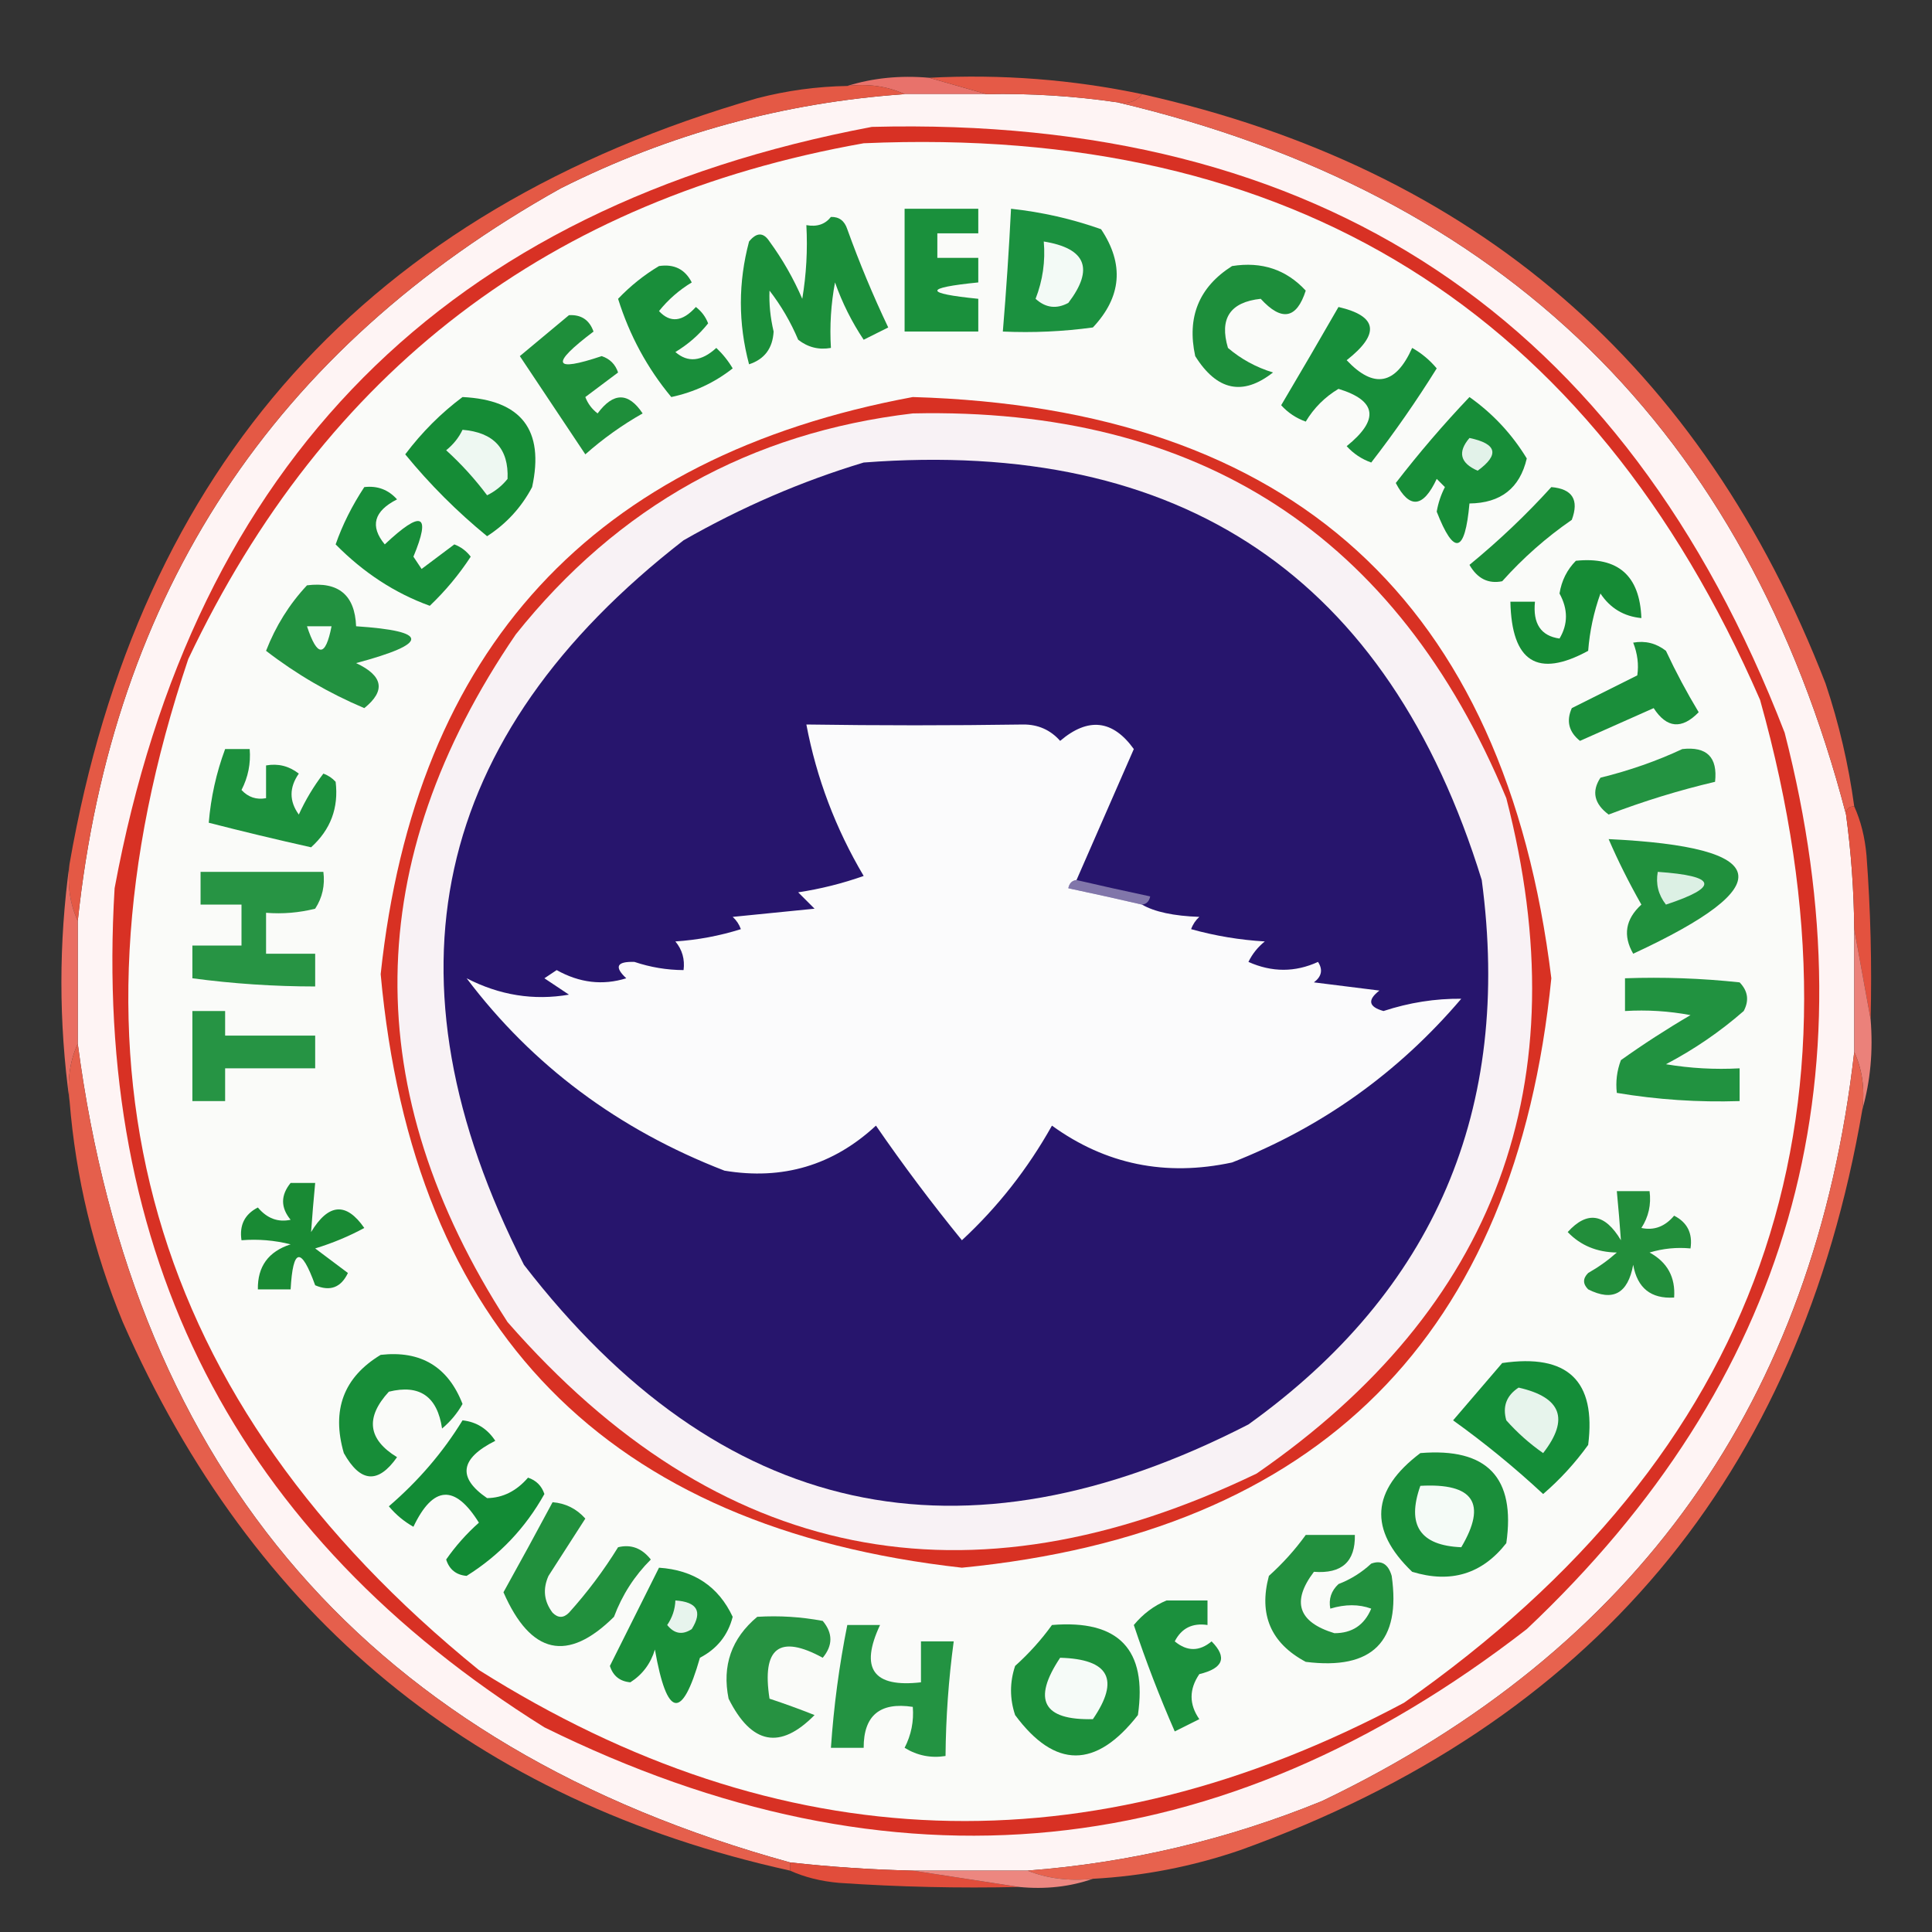 <?xml version="1.0" encoding="UTF-8"?>
<!DOCTYPE svg PUBLIC "-//W3C//DTD SVG 1.1//EN" "http://www.w3.org/Graphics/SVG/1.1/DTD/svg11.dtd">
<svg xmlns="http://www.w3.org/2000/svg" version="1.1" width="236px" height="236px" style="shape-rendering:geometricPrecision; text-rendering:geometricPrecision; image-rendering:optimizeQuality; fill-rule:evenodd; clip-rule:evenodd" xmlns:xlink="http://www.w3.org/1999/xlink">
<rect width="100%" height="100%" fill="#333333" stroke="none"/>
<g><path style="opacity:1" fill="#e8726b" d="M 103.5,10.5 C 106.625,9.521 109.958,9.187 113.5,9.5C 115.833,10.167 118.167,10.833 120.5,11.5C 117.167,11.5 113.833,11.5 110.5,11.5C 108.393,10.532 106.059,10.198 103.5,10.5 Z"/></g>
<g><path style="opacity:1" fill="#fef4f4" d="M 110.5,11.5 C 113.833,11.5 117.167,11.5 120.5,11.5C 125.87,11.392 131.203,11.726 136.5,12.5C 183.621,23.62 213.287,52.62 225.5,99.5C 226.127,104.141 226.46,108.807 226.5,113.5C 226.5,118.5 226.5,123.5 226.5,128.5C 221.647,171.07 199.98,201.57 161.5,220C 149.94,224.723 137.94,227.557 125.5,228.5C 120.833,228.5 116.167,228.5 111.5,228.5C 106.482,228.387 101.482,228.053 96.5,227.5C 45.414,213.412 16.414,180.079 9.5,127.5C 9.5,122.5 9.5,117.5 9.5,112.5C 13.74,72.439 33.407,42.605 68.5,23C 81.735,16.358 95.735,12.525 110.5,11.5 Z"/></g>
<g><path style="opacity:1" fill="#e55a47" d="M 113.5,9.5 C 122.314,9.039 130.981,9.706 139.5,11.5C 138.791,12.404 137.791,12.737 136.5,12.5C 131.203,11.726 125.87,11.392 120.5,11.5C 118.167,10.833 115.833,10.167 113.5,9.5 Z"/></g>
<g><path style="opacity:1" fill="#e45945" d="M 103.5,10.5 C 106.059,10.198 108.393,10.532 110.5,11.5C 95.735,12.525 81.735,16.358 68.5,23C 33.407,42.605 13.74,72.439 9.5,112.5C 8.532,110.393 8.198,108.059 8.5,105.5C 16.956,56.873 44.956,25.706 92.5,12C 96.114,11.064 99.78,10.564 103.5,10.5 Z"/></g>
<g><path style="opacity:1" fill="#e6604e" d="M 139.5,11.5 C 180.1,20.594 207.934,44.594 223,83.5C 224.642,88.402 225.809,93.402 226.5,98.5C 225.833,98.5 225.5,98.833 225.5,99.5C 213.287,52.62 183.621,23.62 136.5,12.5C 137.791,12.737 138.791,12.404 139.5,11.5 Z"/></g>
<g><path style="opacity:1" fill="#e3523f" d="M 226.5,98.5 C 227.309,100.292 227.809,102.292 228,104.5C 228.5,111.158 228.666,117.825 228.5,124.5C 227.833,120.833 227.167,117.167 226.5,113.5C 226.46,108.807 226.127,104.141 225.5,99.5C 225.5,98.833 225.833,98.5 226.5,98.5 Z"/></g>
<g><path style="opacity:1" fill="#e96e62" d="M 8.5,105.5 C 8.198,108.059 8.532,110.393 9.5,112.5C 9.5,117.5 9.5,122.5 9.5,127.5C 8.532,129.607 8.198,131.941 8.5,134.5C 7.167,124.833 7.167,115.167 8.5,105.5 Z"/></g>
<g><path style="opacity:1" fill="#eb817a" d="M 226.5,113.5 C 227.167,117.167 227.833,120.833 228.5,124.5C 228.815,128.371 228.482,132.038 227.5,135.5C 227.802,132.941 227.468,130.607 226.5,128.5C 226.5,123.5 226.5,118.5 226.5,113.5 Z"/></g>
<g><path style="opacity:1" fill="#d83124" d="M 106.5,15.5 C 161.212,14.089 198.378,38.756 218,89.5C 229.015,132.285 218.515,168.785 186.5,199C 149.072,228.01 109.072,232.01 66.5,211C 28.795,187.428 11.295,153.261 14,108.5C 23.684,56.316 54.518,25.316 106.5,15.5 Z"/></g>
<g><path style="opacity:1" fill="#fafbf9" d="M 105.5,17.5 C 157.784,15.205 194.284,37.872 215,85.5C 229.403,136.817 214.903,177.65 171.5,208C 132.988,228.513 95.321,227.18 58.5,204C 18.14,171.232 6.306,130.065 23,80.5C 39.696,45.298 67.196,24.298 105.5,17.5 Z"/></g>
<g><path style="opacity:1" fill="#219240" d="M 198.5,119.5 C 203.179,119.334 207.845,119.501 212.5,120C 213.517,121.049 213.684,122.216 213,123.5C 210.094,126.037 206.927,128.204 203.5,130C 206.482,130.498 209.482,130.665 212.5,130.5C 212.5,131.833 212.5,133.167 212.5,134.5C 207.453,134.663 202.453,134.329 197.5,133.5C 197.343,132.127 197.51,130.793 198,129.5C 200.748,127.542 203.582,125.709 206.5,124C 203.854,123.503 201.187,123.336 198.5,123.5C 198.5,122.167 198.5,120.833 198.5,119.5 Z"/></g>
<g><path style="opacity:1" fill="#269444" d="M 23.5,123.5 C 24.833,123.5 26.167,123.5 27.5,123.5C 27.5,124.5 27.5,125.5 27.5,126.5C 31.167,126.5 34.833,126.5 38.5,126.5C 38.5,127.833 38.5,129.167 38.5,130.5C 34.833,130.5 31.167,130.5 27.5,130.5C 27.5,131.833 27.5,133.167 27.5,134.5C 26.167,134.5 24.833,134.5 23.5,134.5C 23.5,130.833 23.5,127.167 23.5,123.5 Z"/></g>
<g><path style="opacity:1" fill="#279444" d="M 24.5,106.5 C 29.5,106.5 34.5,106.5 39.5,106.5C 39.714,108.144 39.38,109.644 38.5,111C 36.527,111.495 34.527,111.662 32.5,111.5C 32.5,113.167 32.5,114.833 32.5,116.5C 34.5,116.5 36.5,116.5 38.5,116.5C 38.5,117.833 38.5,119.167 38.5,120.5C 33.472,120.497 28.473,120.164 23.5,119.5C 23.5,118.167 23.5,116.833 23.5,115.5C 25.5,115.5 27.5,115.5 29.5,115.5C 29.5,113.833 29.5,112.167 29.5,110.5C 27.833,110.5 26.167,110.5 24.5,110.5C 24.5,109.167 24.5,107.833 24.5,106.5 Z"/></g>
<g><path style="opacity:1" fill="#20903d" d="M 196.5,102.5 C 216.575,103.458 217.575,108.125 199.5,116.5C 198.22,114.276 198.553,112.276 200.5,110.5C 198.974,107.809 197.64,105.143 196.5,102.5 Z"/></g>
<g><path style="opacity:1" fill="#dcf0e4" d="M 202.5,106.5 C 209.734,107 210.067,108.333 203.5,110.5C 202.571,109.311 202.238,107.978 202.5,106.5 Z"/></g>
<g><path style="opacity:1" fill="#1c903d" d="M 27.5,91.5 C 28.5,91.5 29.5,91.5 30.5,91.5C 30.643,93.262 30.309,94.929 29.5,96.5C 30.325,97.386 31.325,97.719 32.5,97.5C 32.5,96.167 32.5,94.833 32.5,93.5C 33.978,93.238 35.311,93.571 36.5,94.5C 35.319,96.198 35.319,97.865 36.5,99.5C 37.316,97.713 38.316,96.046 39.5,94.5C 40.086,94.709 40.586,95.043 41,95.5C 41.383,98.683 40.383,101.349 38,103.5C 33.784,102.558 29.617,101.558 25.5,100.5C 25.756,97.402 26.422,94.402 27.5,91.5 Z"/></g>
<g><path style="opacity:1" fill="#239341" d="M 205.5,91.5 C 208.5,91.167 209.833,92.5 209.5,95.5C 205.087,96.538 200.754,97.871 196.5,99.5C 194.73,98.18 194.397,96.68 195.5,95C 199.052,94.123 202.386,92.956 205.5,91.5 Z"/></g>
<g><path style="opacity:1" fill="#1a8e3a" d="M 199.5,78.5 C 200.978,78.238 202.311,78.571 203.5,79.5C 204.706,82.079 206.039,84.579 207.5,87C 205.43,89.127 203.597,88.961 202,86.5C 198.985,87.842 195.985,89.175 193,90.5C 191.635,89.407 191.301,88.074 192,86.5C 194.667,85.167 197.333,83.833 200,82.5C 200.195,81.181 200.028,79.847 199.5,78.5 Z"/></g>
<g><path style="opacity:1" fill="#158b35" d="M 192.5,68.5 C 197.638,67.97 200.305,70.303 200.5,75.5C 198.362,75.297 196.695,74.297 195.5,72.5C 194.686,74.766 194.186,77.1 194,79.5C 187.82,82.865 184.653,80.865 184.5,73.5C 185.5,73.5 186.5,73.5 187.5,73.5C 187.227,76.183 188.227,77.683 190.5,78C 191.548,76.244 191.548,74.41 190.5,72.5C 190.752,70.927 191.418,69.594 192.5,68.5 Z"/></g>
<g><path style="opacity:1" fill="#229140" d="M 37.5,71.5 C 41.349,71.019 43.349,72.686 43.5,76.5C 52.478,77.095 52.478,78.595 43.5,81C 46.806,82.544 47.14,84.378 44.5,86.5C 40.172,84.671 36.172,82.338 32.5,79.5C 33.677,76.469 35.344,73.802 37.5,71.5 Z"/></g>
<g><path style="opacity:1" fill="#f8fcfa" d="M 37.5,76.5 C 38.5,76.5 39.5,76.5 40.5,76.5C 39.754,80.31 38.754,80.31 37.5,76.5 Z"/></g>
<g><path style="opacity:1" fill="#178d39" d="M 44.5,59.5 C 46.103,59.312 47.437,59.812 48.5,61C 45.664,62.44 45.164,64.273 47,66.5C 51.519,62.246 52.686,62.746 50.5,68C 50.833,68.5 51.167,69 51.5,69.5C 52.833,68.5 54.167,67.5 55.5,66.5C 56.308,66.808 56.975,67.308 57.5,68C 56.072,70.185 54.405,72.185 52.5,74C 48.246,72.462 44.413,69.962 41,66.5C 41.827,64.123 42.994,61.789 44.5,59.5 Z"/></g>
<g><path style="opacity:1" fill="#1a8c37" d="M 189.5,59.5 C 192.076,59.722 192.91,61.055 192,63.5C 188.885,65.647 186.052,68.147 183.5,71C 181.799,71.345 180.466,70.678 179.5,69C 183.099,66.048 186.433,62.882 189.5,59.5 Z"/></g>
<g><path style="opacity:1" fill="#158c36" d="M 56.5,48.5 C 63.685,48.848 66.519,52.515 65,59.5C 63.691,61.976 61.858,63.976 59.5,65.5C 55.833,62.5 52.5,59.167 49.5,55.5C 51.548,52.785 53.882,50.452 56.5,48.5 Z"/></g>
<g><path style="opacity:1" fill="#178d38" d="M 179.5,48.5 C 182.347,50.514 184.68,53.014 186.5,56C 185.658,59.625 183.325,61.458 179.5,61.5C 178.953,67.594 177.619,67.927 175.5,62.5C 175.68,61.446 176.013,60.446 176.5,59.5C 176.167,59.167 175.833,58.833 175.5,58.5C 173.842,62.042 172.175,62.209 170.5,59C 173.322,55.345 176.322,51.845 179.5,48.5 Z"/></g>
<g><path style="opacity:1" fill="#d83123" d="M 111.5,48.5 C 157.851,49.853 183.851,73.52 189.5,119.5C 185.119,163.214 161.119,187.214 117.5,191.5C 74.144,186.643 50.477,162.477 46.5,119C 50.736,79.269 72.403,55.769 111.5,48.5 Z"/></g>
<g><path style="opacity:1" fill="#e2f2e9" d="M 179.5,53.5 C 182.861,54.203 183.194,55.536 180.5,57.5C 178.358,56.563 178.024,55.23 179.5,53.5 Z"/></g>
<g><path style="opacity:1" fill="#eef8f2" d="M 56.5,52.5 C 60.323,52.818 62.157,54.818 62,58.5C 61.311,59.357 60.478,60.023 59.5,60.5C 58.018,58.517 56.351,56.684 54.5,55C 55.38,54.292 56.047,53.458 56.5,52.5 Z"/></g>
<g><path style="opacity:1" fill="#f8f2f5" d="M 111.5,50.5 C 146.489,49.73 170.655,65.397 184,97.5C 192.975,132.255 182.809,159.755 153.5,180C 118.162,196.999 87.662,190.833 62,161.5C 43.739,133.25 44.072,105.25 63,77.5C 75.491,61.839 91.657,52.839 111.5,50.5 Z"/></g>
<g><path style="opacity:1" fill="#27156d" d="M 105.5,56.5 C 144.413,53.517 169.579,70.517 181,107.5C 184.738,135.507 175.238,157.673 152.5,174C 117.444,192.024 87.944,185.524 64,154.5C 46.141,119.448 52.641,89.948 83.5,66C 90.584,61.95 97.917,58.784 105.5,56.5 Z"/></g>
<g><path style="opacity:1" fill="#8176aa" d="M 131.5,107.5 C 134.358,108.166 137.358,108.833 140.5,109.5C 140.376,110.107 140.043,110.44 139.5,110.5C 136.642,109.834 133.642,109.167 130.5,108.5C 130.624,107.893 130.957,107.56 131.5,107.5 Z"/></g>
<g><path style="opacity:1" fill="#fbfbfc" d="M 131.5,107.5 C 130.957,107.56 130.624,107.893 130.5,108.5C 133.642,109.167 136.642,109.834 139.5,110.5C 141.033,111.388 143.366,111.888 146.5,112C 146.043,112.414 145.709,112.914 145.5,113.5C 148.447,114.321 151.447,114.821 154.5,115C 153.643,115.689 152.977,116.522 152.5,117.5C 155.372,118.783 158.205,118.783 161,117.5C 161.617,118.449 161.451,119.282 160.5,120C 163.167,120.333 165.833,120.667 168.5,121C 167.007,122.156 167.174,122.99 169,123.5C 172.143,122.469 175.309,121.969 178.5,122C 170.816,131.024 161.482,137.691 150.5,142C 142.387,143.744 135.054,142.244 128.5,137.5C 125.535,142.789 121.868,147.456 117.5,151.5C 113.816,146.981 110.316,142.314 107,137.5C 101.768,142.351 95.601,144.185 88.5,143C 75.54,137.985 65.04,130.151 57,119.5C 61.021,121.575 65.187,122.242 69.5,121.5C 68.5,120.833 67.5,120.167 66.5,119.5C 67,119.167 67.5,118.833 68,118.5C 70.792,120.062 73.625,120.395 76.5,119.5C 75.001,118.096 75.334,117.43 77.5,117.5C 79.453,118.156 81.453,118.489 83.5,118.5C 83.67,117.178 83.337,116.011 82.5,115C 85.226,114.818 87.893,114.318 90.5,113.5C 90.291,112.914 89.957,112.414 89.5,112C 92.833,111.667 96.167,111.333 99.5,111C 98.833,110.333 98.167,109.667 97.5,109C 100.232,108.587 102.899,107.92 105.5,107C 102.07,101.205 99.737,95.038 98.5,88.5C 107.314,88.631 116.147,88.631 125,88.5C 126.812,88.493 128.312,89.16 129.5,90.5C 132.923,87.588 135.923,87.921 138.5,91.5C 136.152,96.859 133.819,102.193 131.5,107.5 Z"/></g>
<g><path style="opacity:1" fill="#1e8e3a" d="M 69.5,38.5 C 70.995,38.415 71.995,39.081 72.5,40.5C 67.199,44.504 67.533,45.504 73.5,43.5C 74.5,43.833 75.167,44.5 75.5,45.5C 74.167,46.5 72.833,47.5 71.5,48.5C 71.808,49.308 72.308,49.975 73,50.5C 74.931,47.895 76.764,47.895 78.5,50.5C 75.991,51.921 73.657,53.588 71.5,55.5C 68.833,51.5 66.167,47.5 63.5,43.5C 65.519,41.81 67.519,40.144 69.5,38.5 Z"/></g>
<g><path style="opacity:1" fill="#178e3a" d="M 163.5,37.5 C 168.275,38.607 168.608,40.774 164.5,44C 167.814,47.525 170.48,47.025 172.5,42.5C 173.646,43.145 174.646,43.978 175.5,45C 173.028,48.971 170.362,52.805 167.5,56.5C 166.328,56.081 165.328,55.415 164.5,54.5C 168.516,51.265 168.183,48.932 163.5,47.5C 161.833,48.5 160.5,49.833 159.5,51.5C 158.328,51.081 157.328,50.415 156.5,49.5C 158.888,45.466 161.222,41.466 163.5,37.5 Z"/></g>
<g><path style="opacity:1" fill="#198e3a" d="M 80.5,32.5 C 82.346,32.222 83.68,32.889 84.5,34.5C 82.947,35.439 81.613,36.606 80.5,38C 81.873,39.479 83.373,39.312 85,37.5C 85.692,38.025 86.192,38.692 86.5,39.5C 85.395,40.892 84.061,42.059 82.5,43C 84.022,44.328 85.689,44.162 87.5,42.5C 88.287,43.242 88.954,44.075 89.5,45C 87.29,46.739 84.79,47.906 82,48.5C 79.069,44.976 76.903,40.976 75.5,36.5C 77.015,34.918 78.681,33.584 80.5,32.5 Z"/></g>
<g><path style="opacity:1" fill="#1b8e3a" d="M 101.5,26.5 C 102.497,26.47 103.164,26.97 103.5,28C 104.976,32.098 106.642,36.098 108.5,40C 107.5,40.5 106.5,41 105.5,41.5C 104.052,39.333 102.885,37 102,34.5C 101.503,37.146 101.336,39.813 101.5,42.5C 100.022,42.762 98.689,42.429 97.5,41.5C 96.586,39.336 95.419,37.336 94,35.5C 93.929,37.109 94.096,38.776 94.5,40.5C 94.384,42.552 93.384,43.885 91.5,44.5C 90.167,39.5 90.167,34.5 91.5,29.5C 92.425,28.36 93.259,28.36 94,29.5C 95.586,31.671 96.92,34.004 98,36.5C 98.498,33.518 98.665,30.518 98.5,27.5C 99.791,27.737 100.791,27.404 101.5,26.5 Z"/></g>
<g><path style="opacity:1" fill="#1d8e3b" d="M 150.5,32.5 C 154.122,31.924 157.122,32.924 159.5,35.5C 158.391,38.963 156.558,39.297 154,36.5C 150.261,36.905 148.927,38.905 150,42.5C 151.6,43.866 153.433,44.866 155.5,45.5C 151.818,48.397 148.651,47.731 146,43.5C 144.959,38.733 146.459,35.066 150.5,32.5 Z"/></g>
<g><path style="opacity:1" fill="#1b913f" d="M 123.5,25.5 C 127.271,25.906 130.938,26.739 134.5,28C 137.345,32.264 137.012,36.264 133.5,40C 129.848,40.499 126.182,40.665 122.5,40.5C 122.916,35.507 123.249,30.507 123.5,25.5 Z"/></g>
<g><path style="opacity:1" fill="#f3faf6" d="M 127.5,29.5 C 132.668,30.338 133.668,32.839 130.5,37C 129.056,37.781 127.723,37.614 126.5,36.5C 127.374,34.253 127.708,31.92 127.5,29.5 Z"/></g>
<g><path style="opacity:1" fill="#1a903c" d="M 110.5,25.5 C 113.5,25.5 116.5,25.5 119.5,25.5C 119.5,26.5 119.5,27.5 119.5,28.5C 117.833,28.5 116.167,28.5 114.5,28.5C 114.5,29.5 114.5,30.5 114.5,31.5C 116.167,31.5 117.833,31.5 119.5,31.5C 119.5,32.5 119.5,33.5 119.5,34.5C 112.833,35.167 112.833,35.833 119.5,36.5C 119.5,37.833 119.5,39.167 119.5,40.5C 116.5,40.5 113.5,40.5 110.5,40.5C 110.5,35.5 110.5,30.5 110.5,25.5 Z"/></g>
<g><path style="opacity:1" fill="#228e3b" d="M 197.5,145.5 C 198.833,145.5 200.167,145.5 201.5,145.5C 201.714,147.144 201.38,148.644 200.5,150C 202.047,150.333 203.38,149.833 204.5,148.5C 206.111,149.32 206.778,150.654 206.5,152.5C 204.801,152.34 203.134,152.506 201.5,153C 203.677,154.186 204.677,156.019 204.5,158.5C 201.671,158.675 200.004,157.342 199.5,154.5C 198.85,158.021 197.017,159.021 194,157.5C 193.333,156.833 193.333,156.167 194,155.5C 195.255,154.789 196.421,153.956 197.5,153C 195.059,152.964 193.059,152.131 191.5,150.5C 193.875,147.877 196.041,148.211 198,151.5C 197.865,149.575 197.698,147.575 197.5,145.5 Z"/></g>
<g><path style="opacity:1" fill="#198a34" d="M 35.5,144.5 C 36.5,144.5 37.5,144.5 38.5,144.5C 38.302,146.575 38.135,148.575 38,150.5C 40.126,146.986 42.293,146.82 44.5,150C 42.624,151.017 40.624,151.851 38.5,152.5C 39.833,153.5 41.167,154.5 42.5,155.5C 41.652,157.283 40.319,157.783 38.5,157C 36.782,152.254 35.782,152.421 35.5,157.5C 34.167,157.5 32.833,157.5 31.5,157.5C 31.452,154.708 32.785,152.875 35.5,152C 33.527,151.505 31.527,151.338 29.5,151.5C 29.222,149.654 29.889,148.32 31.5,147.5C 32.62,148.833 33.953,149.333 35.5,149C 34.272,147.51 34.272,146.01 35.5,144.5 Z"/></g>
<g><path style="opacity:1" fill="#178d38" d="M 46.5,165.5 C 51.4,164.948 54.734,166.948 56.5,171.5C 55.855,172.646 55.022,173.646 54,174.5C 53.42,170.574 51.253,169.074 47.5,170C 44.601,173.156 44.934,175.822 48.5,178C 46.191,181.286 44.024,181.119 42,177.5C 40.474,172.239 41.974,168.239 46.5,165.5 Z"/></g>
<g><path style="opacity:1" fill="#148d38" d="M 183.5,166.5 C 191.494,165.329 194.994,168.663 194,176.5C 192.39,178.731 190.557,180.731 188.5,182.5C 185.017,179.261 181.35,176.261 177.5,173.5C 179.523,171.147 181.523,168.814 183.5,166.5 Z"/></g>
<g><path style="opacity:1" fill="#e7f4ec" d="M 185.5,169.5 C 190.729,170.679 191.729,173.346 188.5,177.5C 186.851,176.352 185.351,175.019 184,173.5C 183.516,171.807 184.016,170.473 185.5,169.5 Z"/></g>
<g><path style="opacity:1" fill="#128b35" d="M 56.5,173.5 C 58.196,173.685 59.529,174.519 60.5,176C 56.185,178.169 55.852,180.503 59.5,183C 61.417,182.973 63.084,182.139 64.5,180.5C 65.5,180.833 66.167,181.5 66.5,182.5C 64.178,186.655 61.011,189.988 57,192.5C 55.72,192.387 54.887,191.72 54.5,190.5C 55.648,188.851 56.981,187.351 58.5,186C 55.572,181.29 52.905,181.457 50.5,186.5C 49.354,185.855 48.354,185.022 47.5,184C 51.107,180.902 54.107,177.402 56.5,173.5 Z"/></g>
<g><path style="opacity:1" fill="#e55f4c" d="M 9.5,127.5 C 16.414,180.079 45.414,213.412 96.5,227.5C 96.5,227.833 96.5,228.167 96.5,228.5C 58.063,220.012 30.896,197.679 15,161.5C 11.414,152.825 9.248,143.825 8.5,134.5C 8.198,131.941 8.532,129.607 9.5,127.5 Z"/></g>
<g><path style="opacity:1" fill="#1a8e3a" d="M 173.5,177.5 C 181.656,176.821 185.156,180.488 184,188.5C 181.045,192.277 177.212,193.443 172.5,192C 167.147,186.871 167.48,182.038 173.5,177.5 Z"/></g>
<g><path style="opacity:1" fill="#f5fbf7" d="M 173.5,181.5 C 180.004,181.138 181.671,183.638 178.5,189C 173.466,188.794 171.8,186.294 173.5,181.5 Z"/></g>
<g><path style="opacity:1" fill="#e7624e" d="M 226.5,128.5 C 227.468,130.607 227.802,132.941 227.5,135.5C 219.806,180.369 194.473,210.536 151.5,226C 145.654,228.003 139.654,229.169 133.5,229.5C 130.615,229.806 127.948,229.473 125.5,228.5C 137.94,227.557 149.94,224.723 161.5,220C 199.98,201.57 221.647,171.07 226.5,128.5 Z"/></g>
<g><path style="opacity:1" fill="#22903e" d="M 159.5,187.5 C 161.5,187.5 163.5,187.5 165.5,187.5C 165.567,190.766 163.901,192.266 160.5,192C 157.737,195.648 158.57,198.148 163,199.5C 165.163,199.505 166.663,198.505 167.5,196.5C 165.997,195.948 164.331,195.948 162.5,196.5C 162.281,195.325 162.614,194.325 163.5,193.5C 165.002,192.917 166.335,192.084 167.5,191C 168.744,190.544 169.577,191.044 170,192.5C 171.144,200.527 167.644,204.027 159.5,203C 155.232,200.72 153.732,197.22 155,192.5C 156.707,190.963 158.207,189.296 159.5,187.5 Z"/></g>
<g><path style="opacity:1" fill="#198e39" d="M 80.5,191.5 C 84.757,191.784 87.757,193.784 89.5,197.5C 88.929,199.741 87.596,201.408 85.5,202.5C 83.302,210.19 81.469,209.857 80,201.5C 79.477,203.223 78.477,204.556 77,205.5C 75.72,205.387 74.887,204.72 74.5,203.5C 76.498,199.505 78.498,195.505 80.5,191.5 Z"/></g>
<g><path style="opacity:1" fill="#e7f4ed" d="M 82.5,195.5 C 85.173,195.684 85.84,196.851 84.5,199C 83.365,199.749 82.365,199.583 81.5,198.5C 82.127,197.583 82.461,196.583 82.5,195.5 Z"/></g>
<g><path style="opacity:1" fill="#21903d" d="M 67.5,183.5 C 69.09,183.628 70.423,184.295 71.5,185.5C 70,187.833 68.5,190.167 67,192.5C 66.28,194.112 66.446,195.612 67.5,197C 68.167,197.667 68.833,197.667 69.5,197C 71.743,194.512 73.743,191.846 75.5,189C 77.076,188.612 78.409,189.112 79.5,190.5C 77.501,192.493 76.001,194.827 75,197.5C 69.334,203.112 64.834,202.112 61.5,194.5C 63.557,190.799 65.557,187.133 67.5,183.5 Z"/></g>
<g><path style="opacity:1" fill="#1b903d" d="M 142.5,195.5 C 144.167,195.5 145.833,195.5 147.5,195.5C 147.5,196.5 147.5,197.5 147.5,198.5C 145.654,198.222 144.32,198.889 143.5,200.5C 145.006,201.747 146.506,201.747 148,200.5C 149.939,202.46 149.439,203.793 146.5,204.5C 145.24,206.353 145.24,208.186 146.5,210C 145.5,210.5 144.5,211 143.5,211.5C 141.64,207.255 139.973,202.921 138.5,198.5C 139.624,197.141 140.958,196.141 142.5,195.5 Z"/></g>
<g><path style="opacity:1" fill="#239342" d="M 103.5,198.5 C 104.833,198.5 106.167,198.5 107.5,198.5C 105,203.837 106.667,206.17 112.5,205.5C 112.5,203.833 112.5,202.167 112.5,200.5C 113.833,200.5 115.167,200.5 116.5,200.5C 115.873,205.141 115.54,209.807 115.5,214.5C 113.712,214.785 112.045,214.452 110.5,213.5C 111.309,211.929 111.643,210.262 111.5,208.5C 107.488,207.887 105.488,209.554 105.5,213.5C 104.167,213.5 102.833,213.5 101.5,213.5C 101.842,208.452 102.508,203.452 103.5,198.5 Z"/></g>
<g><path style="opacity:1" fill="#269241" d="M 92.5,197.5 C 95.187,197.336 97.854,197.503 100.5,198C 101.747,199.494 101.747,200.994 100.5,202.5C 95.203,199.611 93.036,201.277 94,207.5C 95.825,208.103 97.659,208.77 99.5,209.5C 95.302,213.771 91.802,213.105 89,207.5C 88.182,203.469 89.349,200.136 92.5,197.5 Z"/></g>
<g><path style="opacity:1" fill="#1c8f3b" d="M 128.5,198.5 C 136.658,197.823 140.158,201.49 139,209.5C 133.867,216.075 128.867,216.075 124,209.5C 123.333,207.5 123.333,205.5 124,203.5C 125.707,201.963 127.207,200.296 128.5,198.5 Z"/></g>
<g><path style="opacity:1" fill="#f6fbf8" d="M 129.5,202.5 C 135.488,202.664 136.821,205.164 133.5,210C 127.403,210.147 126.07,207.647 129.5,202.5 Z"/></g>
<g><path style="opacity:1" fill="#e14d3b" d="M 96.5,227.5 C 101.482,228.053 106.482,228.387 111.5,228.5C 115.833,229.167 120.167,229.833 124.5,230.5C 117.159,230.666 109.826,230.5 102.5,230C 100.292,229.809 98.292,229.309 96.5,228.5C 96.5,228.167 96.5,227.833 96.5,227.5 Z"/></g>
<g><path style="opacity:1" fill="#ec8780" d="M 111.5,228.5 C 116.167,228.5 120.833,228.5 125.5,228.5C 127.948,229.473 130.615,229.806 133.5,229.5C 130.713,230.477 127.713,230.81 124.5,230.5C 120.167,229.833 115.833,229.167 111.5,228.5 Z"/></g>
</svg>
